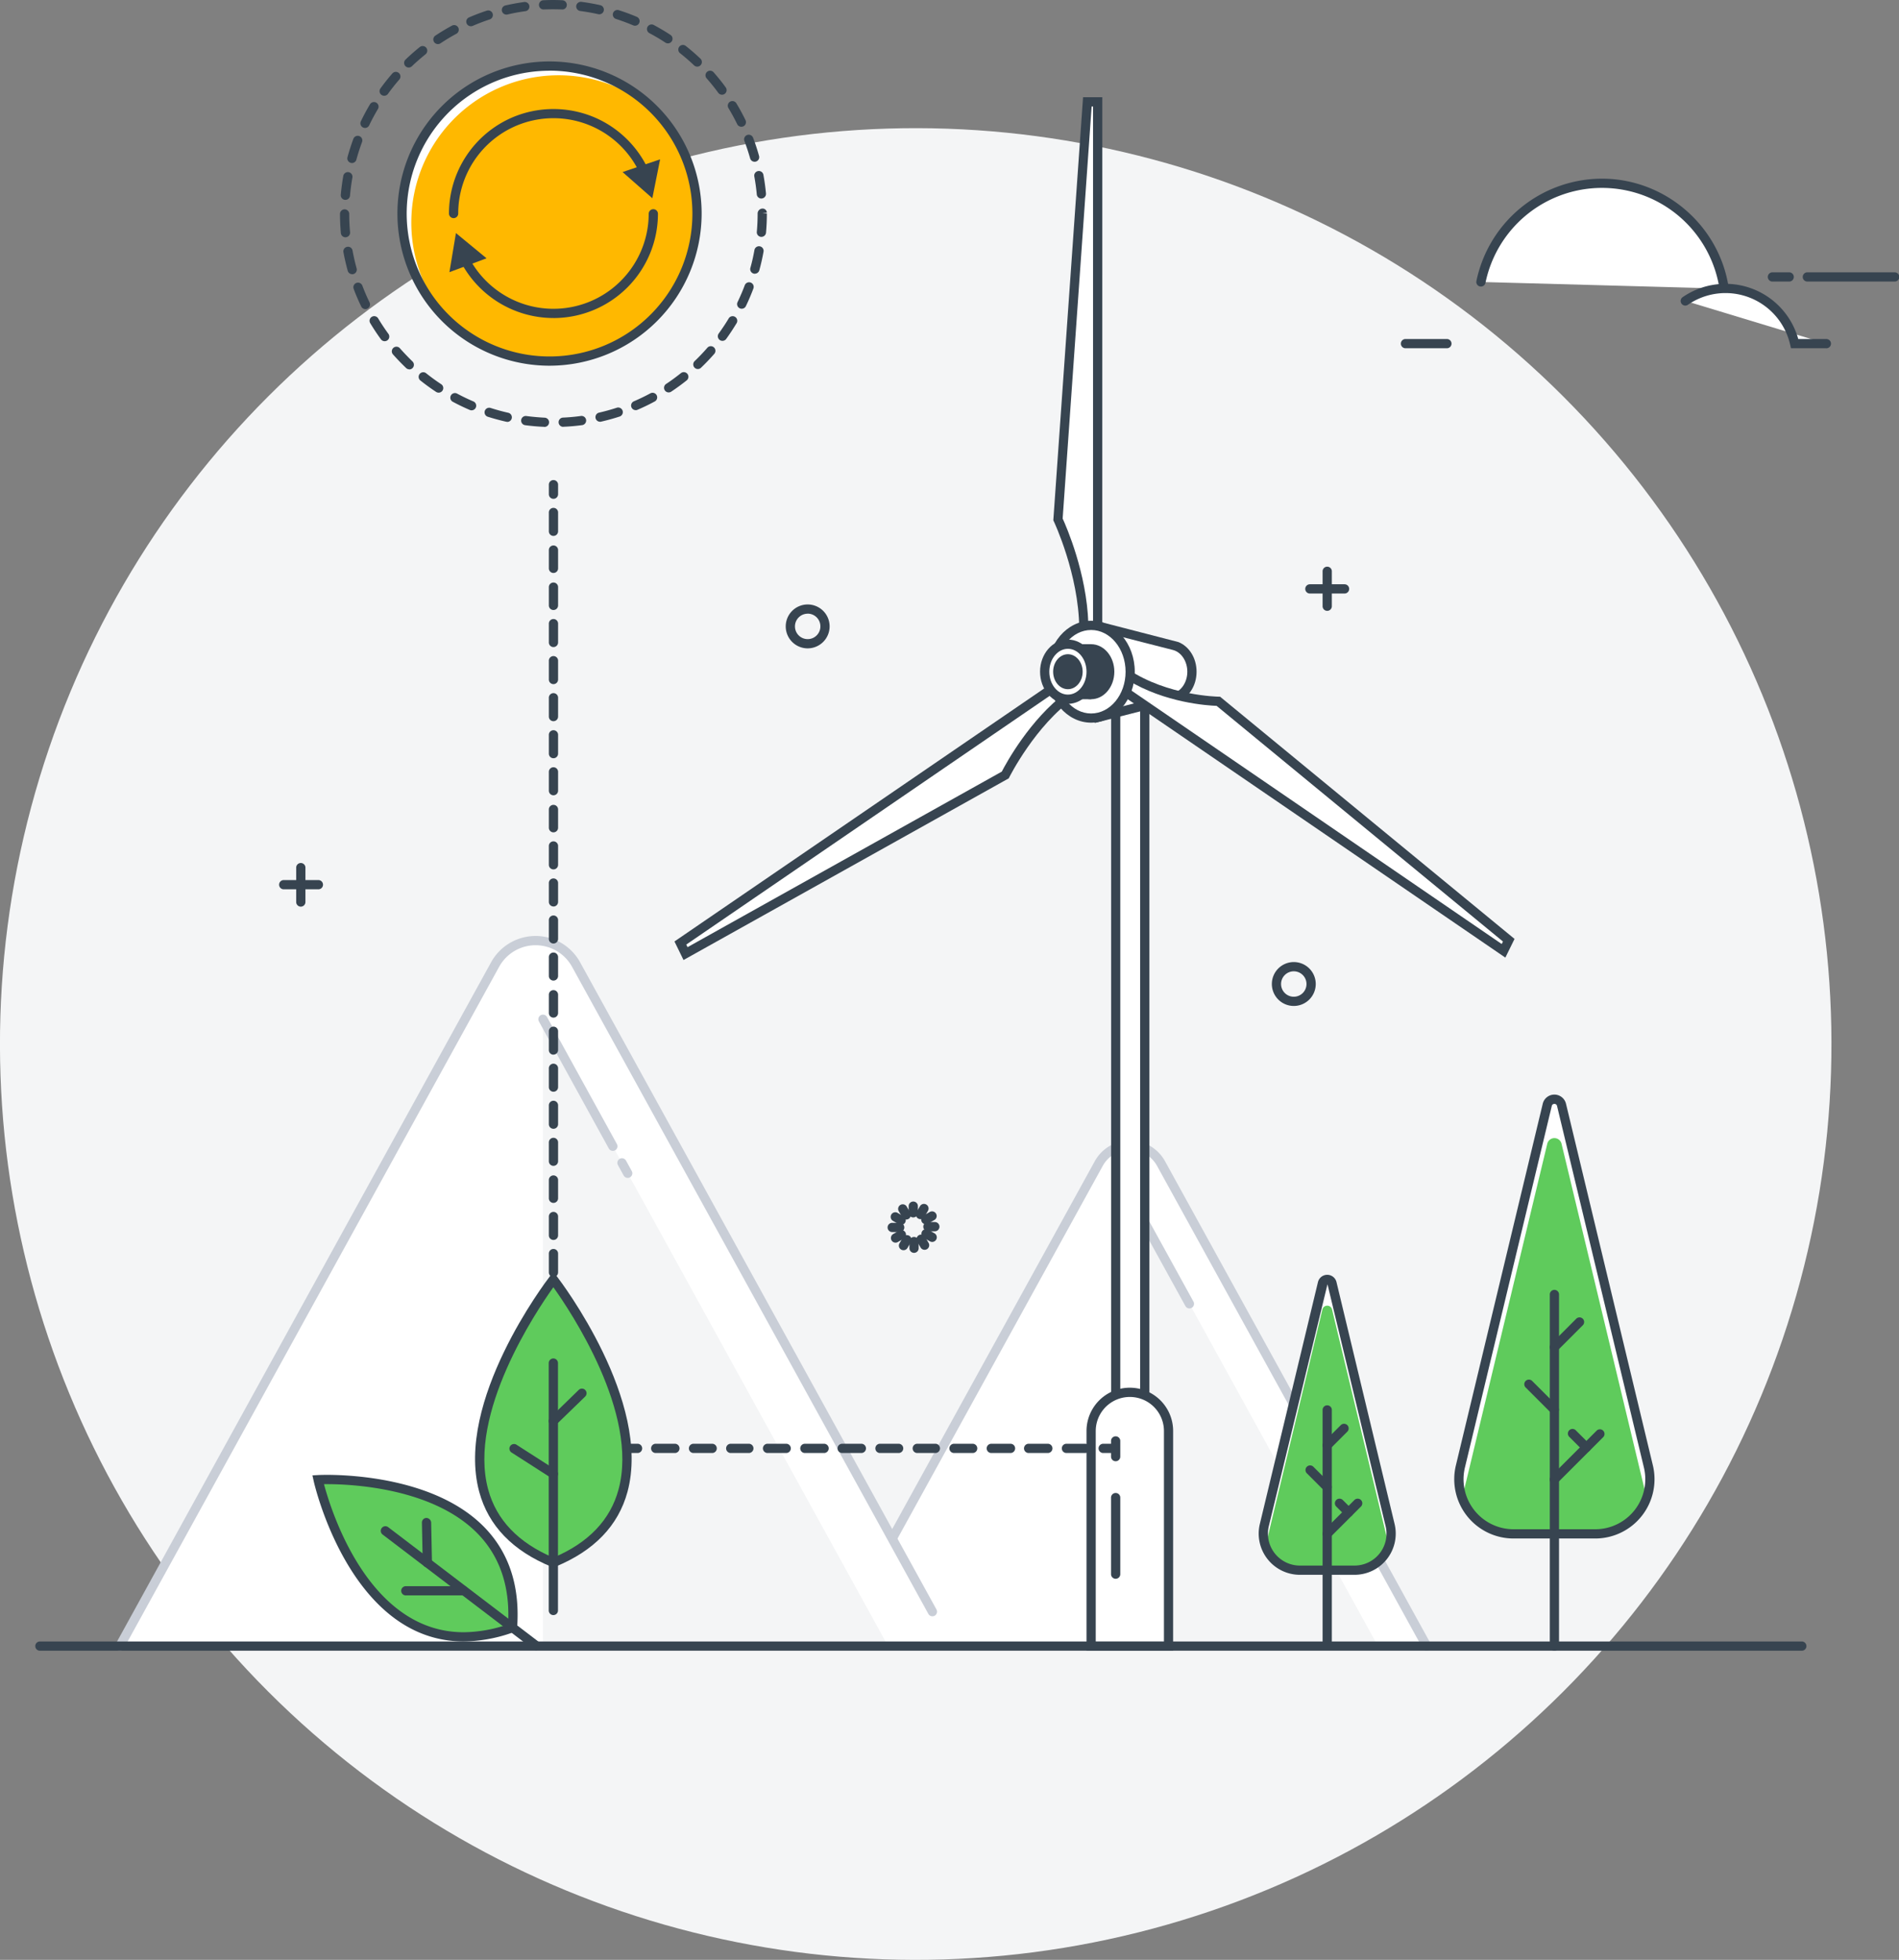 <svg id="Layer_1" data-name="Layer 1" xmlns="http://www.w3.org/2000/svg" viewBox="0 0 1141.34 1177.77"><rect x="0" y="0" width="1141.34" height="1177.77" fill="#808080" stroke="none"/><defs><style>.cls-1{fill:#f4f5f6;}.cls-2{fill:#fff;}.cls-3{fill:#c9ced7;}.cls-4{fill:#374450;}.cls-5{fill:#ffb800;}.cls-6{fill:#5fcb5c;}</style></defs><title>nenewable-energy</title><circle class="cls-1" cx="699.35" cy="646.63" r="550.37" transform="translate(-401.39 664.68) rotate(-45)"/><path class="cls-2" d="M1006.46,1008.42,846.83,718.54a21.42,21.42,0,0,0-37.52,0L649.68,1008.42Z" transform="translate(-148.98 -19.23)"/><polygon class="cls-1" points="828.55 989.92 682.48 724.67 682.48 989.92 828.55 989.92"/><path class="cls-3" d="M1006.46,1011.2a2.76,2.76,0,0,1-2.43-1.44L844.4,719.88a18.64,18.64,0,0,0-32.65,0l-123.93,225a2.77,2.77,0,0,1-4.86-2.68l123.93-225a23.9,23.9,0,0,1,21.18-12.52h0a23.88,23.88,0,0,1,21.19,12.52l159.63,289.88a2.77,2.77,0,0,1-1.09,3.77A2.74,2.74,0,0,1,1006.46,1011.2Z" transform="translate(-148.98 -19.23)"/><path class="cls-3" d="M863.87,805.54a2.79,2.79,0,0,1-2.44-1.44L829,745.24a2.78,2.78,0,0,1,4.87-2.68l32.4,58.86a2.78,2.78,0,0,1-1.09,3.77A2.85,2.85,0,0,1,863.87,805.54Z" transform="translate(-148.98 -19.23)"/><path class="cls-2" d="M720.75,1008.42,495.21,598.86a27.77,27.77,0,0,0-48.65,0L221,1008.42Z" transform="translate(-148.98 -19.23)"/><polygon class="cls-2" points="105.79 970.74 95.61 989.22 105.79 989.22 105.79 970.74"/><polygon class="cls-1" points="534.13 989.92 326.3 612.52 326.3 989.92 534.13 989.92"/><path class="cls-3" d="M221,1011.2a2.68,2.68,0,0,1-1.34-.35,2.77,2.77,0,0,1-1.09-3.77L444.13,597.52a30.54,30.54,0,0,1,53.51,0L711.81,986.43a2.77,2.77,0,1,1-4.86,2.68L492.78,600.2a25,25,0,0,0-43.79,0L223.45,1009.76A2.76,2.76,0,0,1,221,1011.2Z" transform="translate(-148.98 -19.23)"/><path class="cls-3" d="M517.32,710.86a2.76,2.76,0,0,1-2.43-1.44l-42-76.33a2.77,2.77,0,0,1,4.86-2.68l42,76.34a2.78,2.78,0,0,1-1.09,3.77A2.81,2.81,0,0,1,517.32,710.86Z" transform="translate(-148.98 -19.23)"/><path class="cls-3" d="M526.25,727.09a2.78,2.78,0,0,1-2.43-1.44l-3.45-6.26a2.77,2.77,0,0,1,4.86-2.68l3.45,6.26a2.77,2.77,0,0,1-1.09,3.77A2.68,2.68,0,0,1,526.25,727.09Z" transform="translate(-148.98 -19.23)"/><path class="cls-4" d="M1232.07,1011.23H173.13a2.78,2.78,0,1,1,0-5.55H1232.07a2.78,2.78,0,0,1,0,5.55Z" transform="translate(-148.98 -19.23)"/><rect class="cls-2" x="670.53" y="405.32" width="17.5" height="569.95"/><path class="cls-4" d="M839.79,997.27h-23V421.78h23Zm-17.5-5.55h11.94V427.33H822.29Z" transform="translate(-148.98 -19.23)"/><path class="cls-2" d="M865.36,422.89c0-7.73-4.6-14.18-10.73-15.74h0l-.1,0h0l-44.78-11.43v54.45l44.77-11.43h0l.1,0h0C860.76,437.08,865.36,430.63,865.36,422.89Z" transform="translate(-148.98 -19.23)"/><path class="cls-4" d="M806.94,453.7V392.09l50.33,13c6.49,2.64,10.87,9.66,10.87,17.79,0,8.75-5,16.19-12.35,18.31l-.58.17Zm5.55-54.46v47.31L853.8,436c5.15-1.32,8.79-6.82,8.79-13.11s-3.64-11.78-8.65-13.05Z" transform="translate(-148.98 -19.23)"/><path class="cls-2" d="M808.69,396.71V80.46h-6.21L784.84,331.37s15.21,31.91,15.54,65.34Z" transform="translate(-148.98 -19.23)"/><path class="cls-4" d="M811.47,399.49H797.63l0-2.75c-.31-32.44-15.12-63.86-15.27-64.17l-.31-.66.05-.73,17.82-253.5h11.58Zm-8.37-5.55h2.82V83.24h-.85L787.66,330.85C789.85,335.63,802.1,363.59,803.1,393.94Z" transform="translate(-148.98 -19.23)"/><path class="cls-2" d="M789,427.79,557.9,585.92l3.1,6.37L753.17,484.94s15.71-31.56,40-48.61Z" transform="translate(-148.98 -19.23)"/><path class="cls-4" d="M559.79,596.15,554.35,585l235.73-161.3,6.59,13.56-1.93,1.36c-23.42,16.45-38.93,47.27-39.09,47.58l-.38.77Zm1.66-9.29.76,1.57,188.87-105.5c2.57-5,16.89-31.35,38.54-47.48l-1.72-3.55Z" transform="translate(-148.98 -19.23)"/><path class="cls-2" d="M821.55,432.48l231.09,158.13,3.1-6.38L881.22,440.67s-30.92-.34-55.51-16.73Z" transform="translate(-148.98 -19.23)"/><path class="cls-4" d="M1053.73,594.71,818,433.42l6.6-13.55,2.65,1.76c23.63,15.75,53.7,16.26,54,16.26h1l177,145.58ZM825.09,431.54l226.46,155,.74-1.51L880.19,443.42c-5.43-.2-31.12-1.84-53.35-15.46Z" transform="translate(-148.98 -19.23)"/><path class="cls-2" d="M828.26,422.89c0,15.39-10.52,27.86-23.5,27.86s-23.5-12.47-23.5-27.86S791.79,395,804.76,395,828.26,407.51,828.26,422.89Z" transform="translate(-148.98 -19.23)"/><path class="cls-4" d="M804.77,453.52c-14.5,0-26.28-13.74-26.28-30.63s11.78-30.62,26.28-30.62S831,406,831,422.89,819.25,453.52,804.77,453.52Zm0-55.7c-11.43,0-20.73,11.25-20.73,25.07S793.34,448,804.77,448s20.71-11.25,20.71-25.08S816.19,397.82,804.77,397.82Z" transform="translate(-148.98 -19.23)"/><path class="cls-4" d="M818.72,422.89c0,9.14-6.25,16.54-14,16.54s-14-7.4-14-16.54,6.25-16.53,14-16.53S818.72,413.76,818.72,422.89Z" transform="translate(-148.98 -19.23)"/><rect class="cls-4" x="641.83" y="387.12" width="13.95" height="33.07"/><path class="cls-2" d="M804.76,422.89c0,9.14-6.24,16.54-14,16.54s-13.95-7.4-13.95-16.54,6.25-16.53,13.95-16.53S804.76,413.76,804.76,422.89Z" transform="translate(-148.98 -19.23)"/><path class="cls-4" d="M790.81,442.21c-9.23,0-16.73-8.67-16.73-19.32s7.5-19.31,16.73-19.31,16.73,8.66,16.73,19.31S800,442.21,790.81,442.21Zm0-33.08c-6.16,0-11.17,6.18-11.17,13.76s5,13.76,11.17,13.76S802,430.48,802,422.89,797,409.13,790.81,409.13Z" transform="translate(-148.98 -19.23)"/><path class="cls-4" d="M799.68,422.89c0,5.81-4,10.52-8.87,10.52s-8.87-4.71-8.87-10.52,4-10.51,8.87-10.51S799.68,417.09,799.68,422.89Z" transform="translate(-148.98 -19.23)"/><path class="cls-2" d="M851.27,1008.42H804.76V879.22a23,23,0,0,1,23-23h.47a23,23,0,0,1,23,23Z" transform="translate(-148.98 -19.23)"/><path class="cls-4" d="M854.05,1011.2H802v-132a26,26,0,0,1,52.06,0Zm-46.51-5.56h41V879.23a20.48,20.48,0,0,0-41,0Z" transform="translate(-148.98 -19.23)"/><path class="cls-4" d="M819.52,897.36a2.77,2.77,0,0,1-2.78-2.78V885a2.78,2.78,0,0,1,5.55,0v9.63A2.77,2.77,0,0,1,819.52,897.36Z" transform="translate(-148.98 -19.23)"/><path class="cls-4" d="M819.52,968a2.77,2.77,0,0,1-2.78-2.77V919.38a2.78,2.78,0,1,1,5.55,0v45.81A2.77,2.77,0,0,1,819.52,968Z" transform="translate(-148.98 -19.23)"/><path class="cls-4" d="M329.76,564.08A2.78,2.78,0,0,1,327,561.3V540.47a2.78,2.78,0,0,1,5.55,0V561.3A2.78,2.78,0,0,1,329.76,564.08Z" transform="translate(-148.98 -19.23)"/><path class="cls-4" d="M340.17,553.66H319.34a2.78,2.78,0,0,1,0-5.55h20.83a2.78,2.78,0,1,1,0,5.55Z" transform="translate(-148.98 -19.23)"/><path class="cls-4" d="M946.67,386.32a2.77,2.77,0,0,1-2.78-2.77V362.72a2.78,2.78,0,1,1,5.55,0v20.83A2.77,2.77,0,0,1,946.67,386.32Z" transform="translate(-148.98 -19.23)"/><path class="cls-4" d="M957.08,375.91H936.25a2.78,2.78,0,0,1,0-5.56h20.83a2.78,2.78,0,0,1,0,5.56Z" transform="translate(-148.98 -19.23)"/><path class="cls-4" d="M926.58,623.76a13.19,13.19,0,1,1,13.19-13.19A13.2,13.2,0,0,1,926.58,623.76Zm0-20.82a7.64,7.64,0,1,0,7.63,7.63A7.64,7.64,0,0,0,926.58,602.94Z" transform="translate(-148.98 -19.23)"/><path class="cls-4" d="M634.41,408.86a13.19,13.19,0,1,1,13.19-13.19A13.21,13.21,0,0,1,634.41,408.86Zm0-20.83a7.64,7.64,0,1,0,7.64,7.64A7.64,7.64,0,0,0,634.41,388Z" transform="translate(-148.98 -19.23)"/><path class="cls-4" d="M697.89,750.85a2.78,2.78,0,0,1-2.78-2.78V743.9a2.78,2.78,0,0,1,5.55,0v4.17A2.78,2.78,0,0,1,697.89,750.85Z" transform="translate(-148.98 -19.23)"/><path class="cls-4" d="M693.63,752.11a2.77,2.77,0,0,1-2.4-1.39l-2.08-3.61a2.77,2.77,0,1,1,4.8-2.77l2.09,3.6a2.78,2.78,0,0,1-1,3.8A2.81,2.81,0,0,1,693.63,752.11Z" transform="translate(-148.98 -19.23)"/><path class="cls-4" d="M690.59,755.33a2.78,2.78,0,0,1-1.39-.37l-3.61-2.09a2.78,2.78,0,0,1,2.78-4.81l3.6,2.09a2.78,2.78,0,0,1-1.38,5.18Z" transform="translate(-148.98 -19.23)"/><path class="cls-4" d="M689.55,759.64h-4.16a2.78,2.78,0,1,1,0-5.55h4.16a2.78,2.78,0,1,1,0,5.55Z" transform="translate(-148.98 -19.23)"/><path class="cls-4" d="M687.21,766a2.78,2.78,0,0,1-1.39-5.18l3.61-2.08a2.78,2.78,0,0,1,2.78,4.81l-3.61,2.08A2.81,2.81,0,0,1,687.21,766Z" transform="translate(-148.98 -19.23)"/><path class="cls-4" d="M692,770.55a2.81,2.81,0,0,1-1.39-.37,2.78,2.78,0,0,1-1-3.8l2.08-3.61a2.78,2.78,0,0,1,4.81,2.78l-2.09,3.61A2.76,2.76,0,0,1,692,770.55Z" transform="translate(-148.98 -19.23)"/><path class="cls-4" d="M698.35,772.14a2.78,2.78,0,0,1-2.78-2.78v-4.17a2.78,2.78,0,0,1,5.55,0v4.17A2.78,2.78,0,0,1,698.35,772.14Z" transform="translate(-148.98 -19.23)"/><path class="cls-4" d="M704.68,770.31a2.76,2.76,0,0,1-2.4-1.38l-2.08-3.61a2.77,2.77,0,1,1,4.8-2.78l2.08,3.61a2.77,2.77,0,0,1-1,3.79A2.81,2.81,0,0,1,704.68,770.31Z" transform="translate(-148.98 -19.23)"/><path class="cls-4" d="M709.25,765.57a2.75,2.75,0,0,1-1.38-.37l-3.61-2.08a2.78,2.78,0,1,1,2.78-4.81l3.6,2.08a2.78,2.78,0,0,1-1.39,5.18Z" transform="translate(-148.98 -19.23)"/><path class="cls-4" d="M710.84,759.18h-4.16a2.78,2.78,0,0,1,0-5.56h4.16a2.78,2.78,0,0,1,0,5.56Z" transform="translate(-148.98 -19.23)"/><path class="cls-4" d="M705.41,754.93a2.78,2.78,0,0,1-1.38-5.19l3.61-2.08a2.78,2.78,0,1,1,2.77,4.81l-3.61,2.09A2.78,2.78,0,0,1,705.41,754.93Z" transform="translate(-148.98 -19.23)"/><path class="cls-4" d="M702.2,751.88a2.72,2.72,0,0,1-1.39-.38,2.77,2.77,0,0,1-1-3.79l2.09-3.61a2.77,2.77,0,1,1,4.8,2.78l-2.08,3.61A2.77,2.77,0,0,1,702.2,751.88Z" transform="translate(-148.98 -19.23)"/><circle class="cls-5" cx="330.29" cy="128.31" r="88.64"/><path class="cls-2" d="M396.19,153.1a88.53,88.53,0,0,1,148.4-65.32A88.54,88.54,0,1,0,419.5,212.86,88.22,88.22,0,0,1,396.19,153.1Z" transform="translate(-148.98 -19.23)"/><path class="cls-4" d="M479.27,239a91.42,91.42,0,1,1,91.41-91.42A91.52,91.52,0,0,1,479.27,239Zm0-177.27a85.86,85.86,0,1,0,85.86,85.85A85.95,85.95,0,0,0,479.27,61.69Z" transform="translate(-148.98 -19.23)"/><path class="cls-4" d="M481.63,319a2.77,2.77,0,0,1-2.78-2.78v-5.55a2.78,2.78,0,1,1,5.55,0v5.55A2.77,2.77,0,0,1,481.63,319Z" transform="translate(-148.98 -19.23)"/><path class="cls-4" d="M481.63,875.72a2.77,2.77,0,0,1-2.78-2.77V861.81a2.78,2.78,0,0,1,5.55,0V873A2.77,2.77,0,0,1,481.63,875.72Zm0-22.26a2.78,2.78,0,0,1-2.78-2.78V839.54a2.78,2.78,0,0,1,5.55,0v11.14A2.78,2.78,0,0,1,481.63,853.46Zm0-22.27a2.78,2.78,0,0,1-2.78-2.78V817.28a2.78,2.78,0,1,1,5.55,0v11.13A2.78,2.78,0,0,1,481.63,831.19Zm0-22.27a2.77,2.77,0,0,1-2.78-2.78V795a2.78,2.78,0,1,1,5.55,0v11.13A2.77,2.77,0,0,1,481.63,808.92Zm0-22.27a2.77,2.77,0,0,1-2.78-2.78V772.74a2.78,2.78,0,1,1,5.55,0v11.13A2.77,2.77,0,0,1,481.63,786.65Zm0-22.27a2.77,2.77,0,0,1-2.78-2.77V750.47a2.78,2.78,0,1,1,5.55,0v11.14A2.77,2.77,0,0,1,481.63,764.38Zm0-22.26a2.78,2.78,0,0,1-2.78-2.78V728.2a2.78,2.78,0,0,1,5.55,0v11.14A2.78,2.78,0,0,1,481.63,742.12Zm0-22.27a2.78,2.78,0,0,1-2.78-2.78V705.94a2.78,2.78,0,1,1,5.55,0v11.13A2.78,2.78,0,0,1,481.63,719.85Zm0-22.27a2.77,2.77,0,0,1-2.78-2.78V683.67a2.78,2.78,0,1,1,5.55,0V694.8A2.77,2.77,0,0,1,481.63,697.58Zm0-22.27a2.77,2.77,0,0,1-2.78-2.78V661.4a2.78,2.78,0,1,1,5.55,0v11.13A2.77,2.77,0,0,1,481.63,675.31Zm0-22.27a2.77,2.77,0,0,1-2.78-2.77V639.13a2.78,2.78,0,1,1,5.55,0v11.14A2.77,2.77,0,0,1,481.63,653Zm0-22.26a2.78,2.78,0,0,1-2.78-2.78V616.86a2.78,2.78,0,0,1,5.55,0V628A2.78,2.78,0,0,1,481.63,630.78Zm0-22.27a2.78,2.78,0,0,1-2.78-2.78V594.6a2.78,2.78,0,1,1,5.55,0v11.13A2.78,2.78,0,0,1,481.63,608.51Zm0-22.27a2.77,2.77,0,0,1-2.78-2.78V572.33a2.78,2.78,0,1,1,5.55,0v11.13A2.77,2.77,0,0,1,481.63,586.24Zm0-22.27a2.77,2.77,0,0,1-2.78-2.78V550.06a2.78,2.78,0,1,1,5.55,0v11.13A2.77,2.77,0,0,1,481.63,564Zm0-22.27a2.77,2.77,0,0,1-2.78-2.78V527.79a2.78,2.78,0,1,1,5.55,0v11.13A2.77,2.77,0,0,1,481.63,541.7Zm0-22.27a2.77,2.77,0,0,1-2.78-2.77V505.52a2.78,2.78,0,0,1,5.55,0v11.14A2.77,2.77,0,0,1,481.63,519.43Zm0-22.27a2.77,2.77,0,0,1-2.78-2.77V483.26a2.78,2.78,0,1,1,5.55,0v11.13A2.77,2.77,0,0,1,481.63,497.16Zm0-22.26a2.78,2.78,0,0,1-2.78-2.78V461a2.78,2.78,0,1,1,5.55,0v11.13A2.78,2.78,0,0,1,481.63,474.9Zm0-22.27a2.77,2.77,0,0,1-2.78-2.78V438.72a2.78,2.78,0,1,1,5.55,0v11.13A2.77,2.77,0,0,1,481.63,452.63Zm0-22.27a2.77,2.77,0,0,1-2.78-2.78V416.45a2.78,2.78,0,1,1,5.55,0v11.13A2.77,2.77,0,0,1,481.63,430.36Zm0-22.27a2.77,2.77,0,0,1-2.78-2.77V394.18a2.78,2.78,0,1,1,5.55,0v11.14A2.77,2.77,0,0,1,481.63,408.09Zm0-22.27a2.77,2.77,0,0,1-2.78-2.77V371.91a2.78,2.78,0,0,1,5.55,0v11.14A2.77,2.77,0,0,1,481.63,385.82Zm0-22.26a2.78,2.78,0,0,1-2.78-2.78V349.64a2.78,2.78,0,0,1,5.55,0v11.14A2.78,2.78,0,0,1,481.63,363.56Zm0-22.27a2.77,2.77,0,0,1-2.78-2.78V327.38a2.78,2.78,0,1,1,5.55,0v11.13A2.77,2.77,0,0,1,481.63,341.29Z" transform="translate(-148.98 -19.23)"/><path class="cls-4" d="M487.18,892.41h-8.33v-8.33a2.78,2.78,0,1,1,5.55,0v2.78h2.78a2.78,2.78,0,1,1,0,5.55Z" transform="translate(-148.98 -19.23)"/><path class="cls-4" d="M801,892.41H789.77a2.78,2.78,0,0,1,0-5.55H801a2.78,2.78,0,1,1,0,5.55Zm-22.42,0h-11.2a2.78,2.78,0,1,1,0-5.55h11.2a2.78,2.78,0,1,1,0,5.55Zm-22.41,0H744.94a2.78,2.78,0,1,1,0-5.55h11.21a2.78,2.78,0,1,1,0,5.55Zm-22.41,0H722.53a2.78,2.78,0,1,1,0-5.55h11.21a2.78,2.78,0,0,1,0,5.55Zm-22.41,0H700.11a2.78,2.78,0,0,1,0-5.55h11.22a2.78,2.78,0,0,1,0,5.55Zm-22.42,0H677.7a2.78,2.78,0,0,1,0-5.55h11.21a2.78,2.78,0,1,1,0,5.55Zm-22.42,0h-11.2a2.78,2.78,0,1,1,0-5.55h11.2a2.78,2.78,0,1,1,0,5.55Zm-22.41,0h-11.2a2.78,2.78,0,1,1,0-5.55h11.2a2.78,2.78,0,1,1,0,5.55Zm-22.41,0H610.46a2.78,2.78,0,1,1,0-5.55h11.21a2.78,2.78,0,0,1,0,5.55Zm-22.41,0H588a2.78,2.78,0,0,1,0-5.55h11.22a2.78,2.78,0,0,1,0,5.55Zm-22.42,0H565.63a2.78,2.78,0,0,1,0-5.55h11.21a2.78,2.78,0,1,1,0,5.55Zm-22.42,0h-11.2a2.78,2.78,0,1,1,0-5.55h11.2a2.78,2.78,0,1,1,0,5.55Zm-22.41,0h-11.2a2.78,2.78,0,1,1,0-5.55H532a2.78,2.78,0,1,1,0,5.55Zm-22.41,0H498.39a2.78,2.78,0,1,1,0-5.55H509.6a2.78,2.78,0,0,1,0,5.55Z" transform="translate(-148.98 -19.23)"/><path class="cls-4" d="M817.74,892.41h-5.55a2.78,2.78,0,1,1,0-5.55h5.55a2.78,2.78,0,1,1,0,5.55Z" transform="translate(-148.98 -19.23)"/><path class="cls-6" d="M984.46,935.72a22,22,0,0,1-21.37,27.12H930.25a22,22,0,0,1-21.38-27.12L943.8,790.36a3,3,0,0,1,5.74,0Z" transform="translate(-148.98 -19.23)"/><path class="cls-2" d="M943.8,806a3,3,0,0,1,5.74,0l34.2,142.38a21.78,21.78,0,0,0,.72-12.64L949.54,790.36a3,3,0,0,0-5.74,0L908.87,935.72a21.86,21.86,0,0,0,.72,12.64Z" transform="translate(-148.98 -19.23)"/><path class="cls-4" d="M963.09,965.61H930.25a24.76,24.76,0,0,1-24.08-30.54L941.1,789.71a5.73,5.73,0,0,1,11.14,0l34.92,145.36a24.76,24.76,0,0,1-24.07,30.54ZM946.83,791,911.57,936.37a19.21,19.21,0,0,0,18.68,23.69h32.84a19.21,19.21,0,0,0,18.67-23.69Z" transform="translate(-148.98 -19.23)"/><path class="cls-4" d="M946.67,1010.74a2.78,2.78,0,0,1-2.78-2.78V866.7a2.78,2.78,0,1,1,5.55,0V1008A2.78,2.78,0,0,1,946.67,1010.74Z" transform="translate(-148.98 -19.23)"/><path class="cls-4" d="M946.67,915.67a2.8,2.8,0,0,1-2-.81l-10.3-10.3a2.78,2.78,0,0,1,3.93-3.93l10.3,10.3a2.78,2.78,0,0,1-2,4.74Z" transform="translate(-148.98 -19.23)"/><path class="cls-4" d="M946.67,890.55a2.78,2.78,0,0,1-2-4.74l10.2-10.2a2.78,2.78,0,0,1,3.93,3.93l-10.2,10.2A2.76,2.76,0,0,1,946.67,890.55Z" transform="translate(-148.98 -19.23)"/><path class="cls-4" d="M946.67,943.75a2.78,2.78,0,0,1-2-4.74l18.4-18.4a2.78,2.78,0,0,1,3.93,3.93l-18.4,18.39A2.73,2.73,0,0,1,946.67,943.75Z" transform="translate(-148.98 -19.23)"/><path class="cls-4" d="M959.55,930.86a2.73,2.73,0,0,1-2-.82l-5.51-5.5a2.78,2.78,0,0,1,3.93-3.93l5.51,5.51a2.78,2.78,0,0,1-2,4.74Z" transform="translate(-148.98 -19.23)"/><path class="cls-6" d="M1139.7,900.48A32.85,32.85,0,0,1,1107.76,941h-49.09a32.85,32.85,0,0,1-31.94-40.53l52.19-217.26a4.41,4.41,0,0,1,8.58,0Z" transform="translate(-148.98 -19.23)"/><path class="cls-2" d="M1078.92,706.57a4.41,4.41,0,0,1,8.58,0l51.13,212.81a32.64,32.64,0,0,0,1.07-18.9l-52.2-217.26a4.41,4.41,0,0,0-8.58,0l-52.19,217.26a32.47,32.47,0,0,0,1.07,18.9Z" transform="translate(-148.98 -19.23)"/><path class="cls-4" d="M1107.76,943.79h-49.09A35.62,35.62,0,0,1,1024,899.84l52.19-217.27a7.19,7.19,0,0,1,14,0l52.2,217.27a35.62,35.62,0,0,1-34.64,43.95Zm-24.55-261.17a1.53,1.53,0,0,0-1.58,1.25l-52.2,217.26a30.08,30.08,0,0,0,29.24,37.11h49.09A30.08,30.08,0,0,0,1137,901.13l-52.2-217.26A1.54,1.54,0,0,0,1083.21,682.62Z" transform="translate(-148.98 -19.23)"/><path class="cls-4" d="M1083.21,1011.23a2.77,2.77,0,0,1-2.77-2.78V797.32a2.78,2.78,0,1,1,5.55,0v211.13A2.77,2.77,0,0,1,1083.21,1011.23Z" transform="translate(-148.98 -19.23)"/><path class="cls-4" d="M1083.21,869.14a2.76,2.76,0,0,1-2-.81l-15.4-15.4a2.78,2.78,0,0,1,3.93-3.92l15.4,15.39a2.78,2.78,0,0,1-2,4.74Z" transform="translate(-148.98 -19.23)"/><path class="cls-4" d="M1083.21,831.6a2.78,2.78,0,0,1-2-4.74l15.25-15.25a2.78,2.78,0,0,1,3.92,3.93l-15.24,15.25A2.8,2.8,0,0,1,1083.21,831.6Z" transform="translate(-148.98 -19.23)"/><path class="cls-4" d="M1083.21,911.11a2.73,2.73,0,0,1-2-.82,2.78,2.78,0,0,1,0-3.92l27.49-27.49a2.78,2.78,0,0,1,3.93,3.92l-27.49,27.49A2.77,2.77,0,0,1,1083.21,911.11Z" transform="translate(-148.98 -19.23)"/><path class="cls-4" d="M1102.47,891.85a2.77,2.77,0,0,1-2-.82l-8.23-8.23a2.78,2.78,0,1,1,3.93-3.92l8.23,8.23a2.78,2.78,0,0,1,0,3.92A2.81,2.81,0,0,1,1102.47,891.85Z" transform="translate(-148.98 -19.23)"/><path class="cls-4" d="M476.13,275.74H476c-3.81-.16-7.67-.5-11.46-1a2.78,2.78,0,0,1,.73-5.51c3.63.48,7.32.81,11,1a2.78,2.78,0,0,1-.12,5.56Zm11.26,0a2.78,2.78,0,0,1-.12-5.55c3.65-.16,7.34-.49,11-1a2.78,2.78,0,0,1,.75,5.5c-3.79.51-7.65.86-11.46,1Zm-33.54-3a2.62,2.62,0,0,1-.62-.07c-3.72-.84-7.46-1.86-11.09-3a2.77,2.77,0,0,1,1.7-5.28c3.49,1.12,7.06,2.1,10.62,2.9a2.78,2.78,0,0,1-.61,5.49Zm55.83-.06a2.77,2.77,0,0,1-.62-5.48c3.55-.81,7.11-1.8,10.61-2.94a2.78,2.78,0,0,1,1.72,5.29c-3.65,1.18-7.39,2.21-11.1,3.06A2.54,2.54,0,0,1,509.68,272.71Zm-77.25-6.86a2.83,2.83,0,0,1-1.09-.22c-3.51-1.5-7-3.18-10.37-5a2.78,2.78,0,0,1,2.63-4.89c3.22,1.73,6.57,3.34,9.92,4.77a2.78,2.78,0,0,1-1.09,5.33Zm98.63-.11a2.77,2.77,0,0,1-1.09-5.32c3.35-1.44,6.68-3.05,9.91-4.79a2.77,2.77,0,0,1,2.63,4.88c-3.36,1.82-6.85,3.51-10.35,5A2.84,2.84,0,0,1,531.06,265.74ZM412.61,255.2a2.82,2.82,0,0,1-1.53-.46c-3.2-2.11-6.34-4.38-9.31-6.76a2.78,2.78,0,1,1,3.46-4.34c2.85,2.27,5.84,4.45,8.91,6.47a2.77,2.77,0,0,1-1.53,5.09Zm138.24-.14a2.78,2.78,0,0,1-1.53-5.09c3.06-2,6-4.21,8.89-6.49a2.78,2.78,0,0,1,3.48,4.34c-3,2.38-6.11,4.66-9.3,6.78A2.77,2.77,0,0,1,550.85,255.06ZM395,241.19a2.79,2.79,0,0,1-1.91-.77c-2.78-2.65-5.46-5.44-8-8.31a2.78,2.78,0,0,1,4.18-3.66c2.4,2.74,5,5.42,7.62,8a2.78,2.78,0,0,1-1.92,4.79ZM568.42,241a2.77,2.77,0,0,1-1.92-4.78c2.65-2.54,5.21-5.22,7.61-8a2.77,2.77,0,1,1,4.18,3.65c-2.51,2.87-5.18,5.67-7.95,8.32A2.75,2.75,0,0,1,568.42,241ZM380.18,224.28a2.78,2.78,0,0,1-2.24-1.14c-2.26-3.08-4.4-6.31-6.37-9.59a2.78,2.78,0,1,1,4.76-2.86c1.89,3.14,3.94,6.22,6.09,9.17a2.78,2.78,0,0,1-2.24,4.42Zm203-.21a2.74,2.74,0,0,1-1.63-.53,2.78,2.78,0,0,1-.61-3.88c2.14-3,4.19-6,6.07-9.19a2.78,2.78,0,0,1,4.76,2.86c-2,3.27-4.09,6.5-6.34,9.6A2.76,2.76,0,0,1,583.22,224.07ZM368.6,205a2.79,2.79,0,0,1-2.51-1.57c-1.68-3.46-3.21-7-4.53-10.57a2.77,2.77,0,1,1,5.19-2c1.28,3.39,2.73,6.79,4.35,10.1a2.78,2.78,0,0,1-1.3,3.71A2.74,2.74,0,0,1,368.6,205Zm226.18-.24a2.88,2.88,0,0,1-1.21-.27,2.79,2.79,0,0,1-1.3-3.71c1.6-3.33,3.06-6.74,4.33-10.12a2.77,2.77,0,1,1,5.19,1.94c-1.32,3.54-2.84,7.1-4.51,10.58A2.77,2.77,0,0,1,594.78,204.76ZM360.65,184a2.77,2.77,0,0,1-2.67-2c-1-3.65-1.89-7.42-2.59-11.21a2.77,2.77,0,0,1,2.23-3.23,2.74,2.74,0,0,1,3.24,2.23c.67,3.63,1.5,7.23,2.46,10.73a2.77,2.77,0,0,1-2.67,3.52Zm242-.26a2.74,2.74,0,0,1-.74-.1,2.78,2.78,0,0,1-1.94-3.41c1-3.54,1.8-7.15,2.44-10.74a2.78,2.78,0,0,1,5.47,1c-.67,3.75-1.53,7.52-2.55,11.22A2.78,2.78,0,0,1,602.67,183.7ZM356.61,161.83a2.77,2.77,0,0,1-2.76-2.52c-.34-3.77-.52-7.64-.53-11.49a2.77,2.77,0,0,1,2.77-2.79h0a2.78,2.78,0,0,1,2.78,2.77c0,3.7.18,7.4.51,11a2.78,2.78,0,0,1-2.52,3Zm250-.26-.25,0a2.77,2.77,0,0,1-2.52-3c.33-3.62.49-7.33.49-11a3,3,0,0,1,2.77-3,2.56,2.56,0,0,1,2.78,2.51h-2.78l2.78.45c0,3.92-.17,7.79-.51,11.58A2.77,2.77,0,0,1,606.66,161.57ZM356.58,139.34h-.25a2.78,2.78,0,0,1-2.53-3c.34-3.82.84-7.66,1.51-11.4a2.78,2.78,0,1,1,5.47,1c-.64,3.59-1.13,7.26-1.44,10.91A2.78,2.78,0,0,1,356.58,139.34Zm250-.79a2.77,2.77,0,0,1-2.76-2.52c-.34-3.67-.85-7.34-1.51-10.91a2.78,2.78,0,0,1,5.46-1c.69,3.72,1.22,7.56,1.58,11.39a2.79,2.79,0,0,1-2.5,3ZM360.51,117.2a2.62,2.62,0,0,1-.73-.1,2.78,2.78,0,0,1-1.95-3.41c1-3.65,2.18-7.34,3.52-11a2.78,2.78,0,1,1,5.21,1.94c-1.28,3.45-2.42,7-3.37,10.47A2.78,2.78,0,0,1,360.51,117.2Zm242-.77a2.77,2.77,0,0,1-2.67-2c-1-3.51-2.14-7-3.45-10.45a2.78,2.78,0,1,1,5.2-2c1.36,3.59,2.58,7.27,3.59,10.94a2.76,2.76,0,0,1-2.67,3.52ZM368.37,96.12a2.67,2.67,0,0,1-1.2-.28,2.78,2.78,0,0,1-1.31-3.7c1.67-3.47,3.5-6.89,5.44-10.15a2.78,2.78,0,1,1,4.77,2.85c-1.86,3.12-3.61,6.38-5.2,9.7A2.76,2.76,0,0,1,368.37,96.12Zm226.17-.71a2.77,2.77,0,0,1-2.49-1.56c-1.61-3.29-3.38-6.54-5.26-9.67a2.77,2.77,0,1,1,4.75-2.87c2,3.27,3.83,6.67,5.5,10.11a2.77,2.77,0,0,1-2.5,4ZM379.88,76.78a2.77,2.77,0,0,1-2.25-4.4c2.24-3.09,4.64-6.13,7.15-9A2.78,2.78,0,0,1,389,67c-2.4,2.76-4.7,5.66-6.84,8.63A2.79,2.79,0,0,1,379.88,76.78Zm203-.63A2.77,2.77,0,0,1,580.67,75c-2.15-2.94-4.47-5.83-6.9-8.58a2.78,2.78,0,1,1,4.17-3.67c2.54,2.88,5,5.9,7.21,9a2.77,2.77,0,0,1-2.24,4.41ZM394.64,59.81a2.74,2.74,0,0,1-2-.85,2.78,2.78,0,0,1,.07-3.92c2.76-2.65,5.67-5.21,8.64-7.6a2.78,2.78,0,0,1,3.48,4.33C402,54.06,399.2,56.5,396.57,59A2.79,2.79,0,0,1,394.64,59.81Zm173.41-.54a2.74,2.74,0,0,1-1.91-.76c-2.66-2.52-5.46-4.95-8.32-7.22a2.78,2.78,0,1,1,3.45-4.35c3,2.37,5.91,4.91,8.69,7.54a2.78,2.78,0,0,1-1.91,4.79ZM412.18,45.73a2.78,2.78,0,0,1-1.54-5.09c3.18-2.11,6.49-4.11,9.85-5.93a2.78,2.78,0,1,1,2.65,4.88c-3.21,1.74-6.38,3.65-9.42,5.68A2.82,2.82,0,0,1,412.18,45.73Zm138.23-.43a2.76,2.76,0,0,1-1.52-.46c-3-2-6.24-3.89-9.46-5.62a2.78,2.78,0,1,1,2.61-4.9c3.38,1.81,6.71,3.78,9.9,5.88a2.78,2.78,0,0,1-1.53,5.1ZM432,35a2.77,2.77,0,0,1-1.1-5.32c3.51-1.52,7.13-2.89,10.76-4.08a2.78,2.78,0,0,1,1.73,5.28c-3.47,1.13-6.93,2.45-10.29,3.9A2.84,2.84,0,0,1,432,35Zm98.63-.31a2.75,2.75,0,0,1-1.08-.22c-3.38-1.43-6.86-2.72-10.33-3.84a2.77,2.77,0,1,1,1.7-5.28c3.62,1.16,7.26,2.51,10.79,4a2.78,2.78,0,0,1-1.08,5.34ZM453.32,28a2.78,2.78,0,0,1-.63-5.48c3.74-.86,7.54-1.56,11.32-2.08a2.81,2.81,0,0,1,3.13,2.38,2.77,2.77,0,0,1-2.38,3.13c-3.61.49-7.25,1.16-10.82,2A2.62,2.62,0,0,1,453.32,28Zm55.84-.17a3.17,3.17,0,0,1-.61-.07c-3.56-.8-7.21-1.44-10.84-1.92a2.79,2.79,0,0,1-2.4-3.11,2.83,2.83,0,0,1,3.12-2.39c3.79.49,7.61,1.17,11.33,2a2.78,2.78,0,0,1-.6,5.49ZM475.6,24.93a2.78,2.78,0,0,1-.13-5.55c3.81-.18,7.67-.2,11.5,0a2.77,2.77,0,0,1,2.66,2.89,2.67,2.67,0,0,1-2.9,2.65c-3.63-.15-7.35-.13-11,0Z" transform="translate(-148.98 -19.23)"/><path class="cls-4" d="M421.6,150.32a2.78,2.78,0,0,1-2.78-2.78,62.89,62.89,0,0,1,38.36-57.87,63.28,63.28,0,0,1,48.89,0A63.09,63.09,0,0,1,539.5,123.1a2.78,2.78,0,0,1-5.12,2.16,57.25,57.25,0,0,0-110,22.28A2.77,2.77,0,0,1,421.6,150.32Z" transform="translate(-148.98 -19.23)"/><path class="cls-4" d="M481.63,210.35A62.93,62.93,0,0,1,423.75,172a2.78,2.78,0,0,1,5.12-2.16,57.26,57.26,0,0,0,110-22.29,2.78,2.78,0,0,1,5.55,0,62.77,62.77,0,0,1-62.8,62.81Z" transform="translate(-148.98 -19.23)"/><polygon class="cls-4" points="374.18 103.4 396.74 95.76 392.07 119.12 374.18 103.4"/><polygon class="cls-4" points="292.42 155.22 270.11 163.56 274.03 140.07 292.42 155.22"/><path class="cls-6" d="M340.17,908.44S366.55,1029.81,457,997.37C464.18,901.55,340.17,908.44,340.17,908.44Z" transform="translate(-148.98 -19.23)"/><path class="cls-4" d="M427.62,1005.65h0c-68.37,0-90-95.66-90.16-96.62l-.7-3.18,3.26-.18s2-.12,5.52-.12c15.34,0,67.57,2.36,95.75,32.73,14.07,15.17,20.29,35.12,18.48,59.29l-.14,1.8-1.7.61A90,90,0,0,1,427.62,1005.65ZM343.7,911.12c4.38,16.42,27,89,83.92,89h0a83.27,83.27,0,0,0,26.73-4.75c1.26-21.75-4.5-39.67-17.13-53.29-26.65-28.72-76.91-30.95-91.68-30.95Z" transform="translate(-148.98 -19.23)"/><path class="cls-4" d="M471.16,1010.93a2.75,2.75,0,0,1-1.68-.57l-90.61-69a2.78,2.78,0,0,1,3.37-4.42l90.6,69a2.77,2.77,0,0,1-1.68,5Z" transform="translate(-148.98 -19.23)"/><path class="cls-4" d="M427.88,978H393.06a2.78,2.78,0,1,1,0-5.55h34.82a2.78,2.78,0,0,1,0,5.55Z" transform="translate(-148.98 -19.23)"/><path class="cls-4" d="M405.83,961.2a2.78,2.78,0,0,1-2.78-2.72l-.49-24.22a2.77,2.77,0,0,1,2.73-2.83,3,3,0,0,1,2.83,2.72l.49,24.22a2.78,2.78,0,0,1-2.73,2.83Z" transform="translate(-148.98 -19.23)"/><path class="cls-6" d="M481.56,788.1s-99.57,129.48,0,170.14C581.14,917.58,481.56,788.1,481.56,788.1Z" transform="translate(-148.98 -19.23)"/><path class="cls-4" d="M481.56,961.24l-1.05-.43c-23.36-9.54-38-24.71-43.51-45.08-14.67-54.32,40-126.29,42.36-129.33l2.2-2.86,2.2,2.86c2.33,3,57,75,42.36,129.32-5.51,20.38-20.14,35.55-43.51,45.09Zm0-168.45C471.39,807,430,868.63,442.37,914.29c4.95,18.31,18.13,32.08,39.19,41,21.06-8.87,34.25-22.64,39.19-41C533.09,868.63,491.73,807,481.56,792.79Z" transform="translate(-148.98 -19.23)"/><path class="cls-4" d="M481.56,989.82a2.78,2.78,0,0,1-2.78-2.78V838.37a2.78,2.78,0,0,1,5.56,0V987A2.77,2.77,0,0,1,481.56,989.82Z" transform="translate(-148.98 -19.23)"/><path class="cls-4" d="M481.56,907.71a2.73,2.73,0,0,1-1.5-.44l-23.49-15.06a2.78,2.78,0,1,1,3-4.67l23.49,15.06a2.77,2.77,0,0,1-1.5,5.11Z" transform="translate(-148.98 -19.23)"/><path class="cls-4" d="M481.56,876a2.78,2.78,0,0,1-1.94-4.77l17.18-16.73a2.78,2.78,0,0,1,3.87,4L483.5,875.16A2.8,2.8,0,0,1,481.56,876Z" transform="translate(-148.98 -19.23)"/><path class="cls-2" d="M1185.24,192.68a74.26,74.26,0,0,0-146.19-4Z" transform="translate(-148.98 -19.23)"/><path class="cls-4" d="M1185.23,195.46a2.78,2.78,0,0,1-2.74-2.37,71.48,71.48,0,0,0-140.71-3.87,2.78,2.78,0,0,1-5.45-1.12,77.25,77.25,0,0,1,75.46-61.5c37.91,0,70.67,28.24,76.2,65.68a2.77,2.77,0,0,1-2.34,3.15Z" transform="translate(-148.98 -19.23)"/><path class="cls-2" d="M1246.67,225.74H1227.6a42.62,42.62,0,0,0-65.68-25.69Z" transform="translate(-148.98 -19.23)"/><path class="cls-4" d="M1246.66,228.52h-21.27l-.49-2.17a39.84,39.84,0,0,0-61.4-24,2.78,2.78,0,1,1-3.15-4.58,45.4,45.4,0,0,1,69.42,25.2h16.89a2.78,2.78,0,0,1,0,5.56Z" transform="translate(-148.98 -19.23)"/><path class="cls-2" d="M1214.08,185.65h0Z" transform="translate(-148.98 -19.23)"/><path class="cls-4" d="M1224.15,188.43h-10.07a2.78,2.78,0,0,1,0-5.55h10.07a2.78,2.78,0,1,1,0,5.55Z" transform="translate(-148.98 -19.23)"/><path class="cls-2" d="M1235.41,185.65h0Z" transform="translate(-148.98 -19.23)"/><path class="cls-4" d="M1287.54,188.43h-52.13a2.78,2.78,0,1,1,0-5.55h52.13a2.78,2.78,0,1,1,0,5.55Z" transform="translate(-148.98 -19.23)"/><path class="cls-2" d="M1018.59,225.74h0Z" transform="translate(-148.98 -19.23)"/><path class="cls-4" d="M1018.59,228.52H993.71a2.78,2.78,0,0,1,0-5.56h24.88a2.78,2.78,0,0,1,0,5.56Z" transform="translate(-148.98 -19.23)"/></svg>